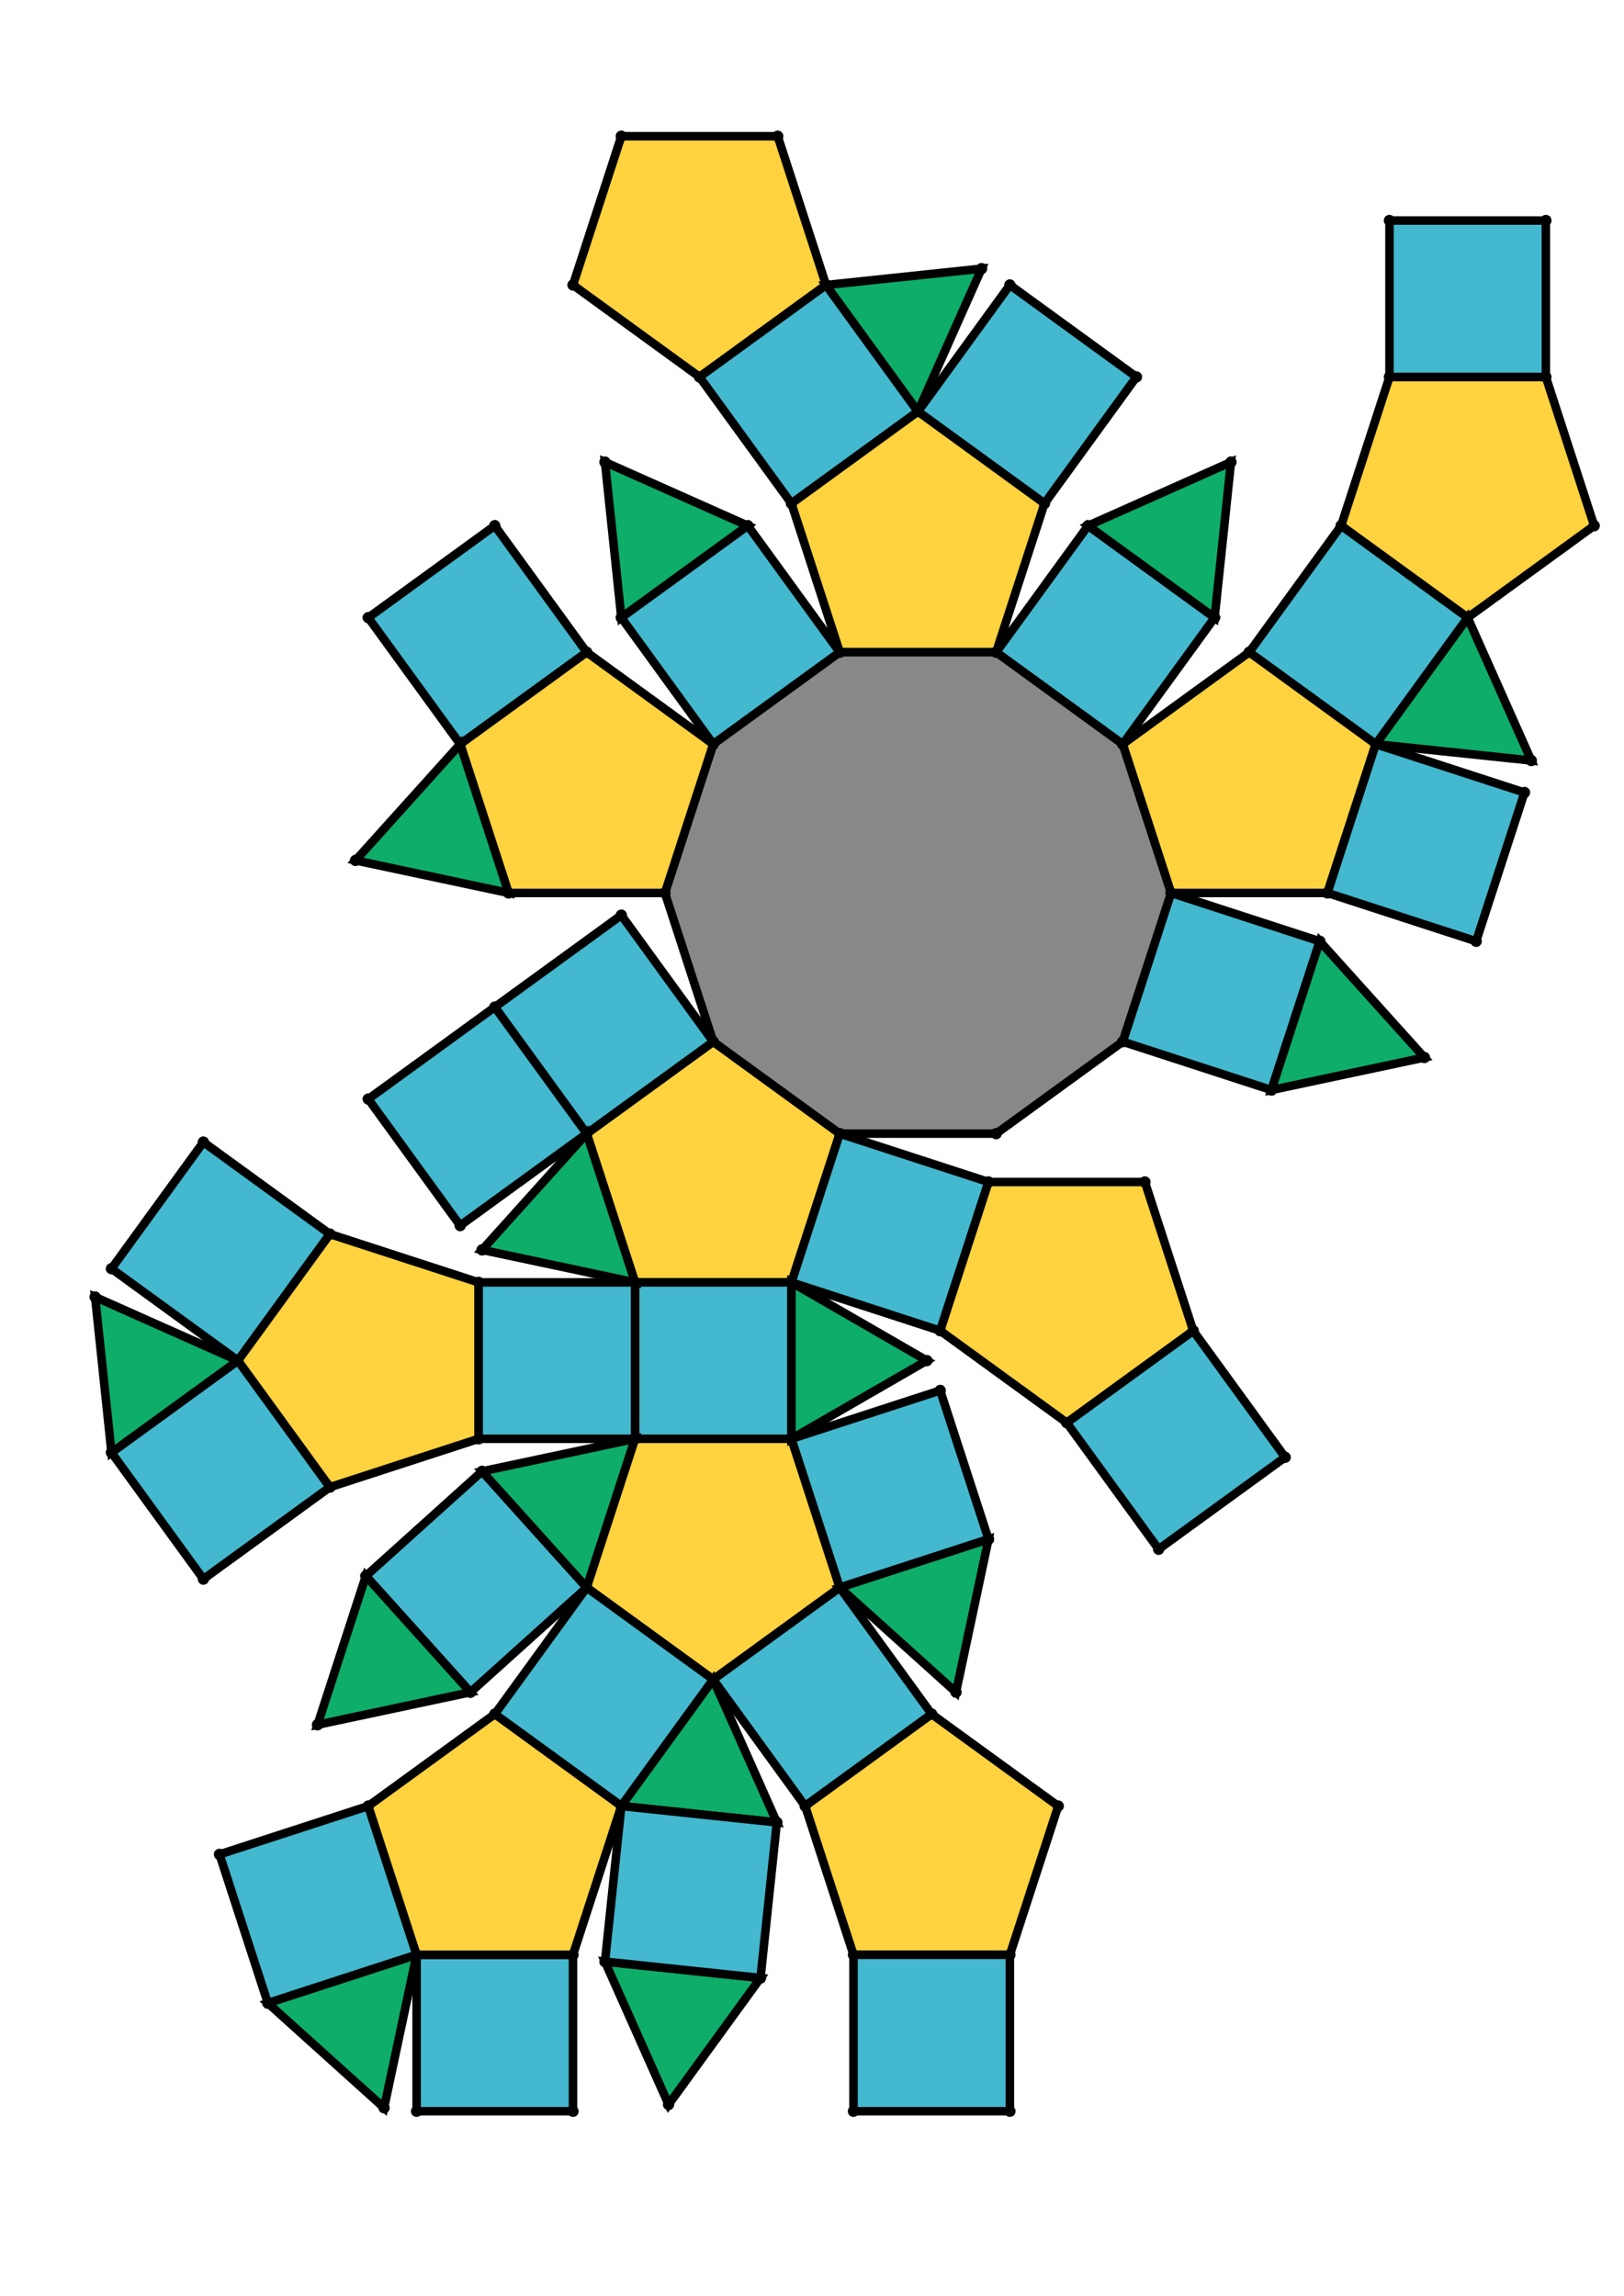 <?xml version="1.0" encoding="UTF-8" standalone="yes"?>
<!DOCTYPE svg PUBLIC "-//W3C//DTD SVG 1.0//EN" "http://www.w3.org/TR/2001/REC-SVG-20010904/DTD/svg10.dtd">
<!-- generated using polymake; Michael Joswig, Georg Loho, Benjamin Lorenz, Rico Raber; license CC BY-NC-SA 3.0; see polymake.org and matchthenet.de -->
<svg height="841pt" id="document" viewBox="0 -785.529 572 785.529" width="595pt" xmlns="http://www.w3.org/2000/svg" xmlns:svg="http://www.w3.org/2000/svg" xmlns:xlink="http://www.w3.org/1999/xlink">
	<title id="document_title">planar_net_</title>
	<polygon points="223.673,-345.389 278.758,-345.389 295.78,-397.777 251.216,-430.155 206.651,-397.777 " style="fill: rgb(255,210,63); fill-opacity: 1; stroke: rgb(0,0,0); stroke-width: 3" />
	<polygon points="278.758,-290.304 278.758,-345.389 223.673,-345.389 223.673,-290.304 " style="fill: rgb(67,184,206); fill-opacity: 1; stroke: rgb(0,0,0); stroke-width: 3" />
	<polygon points="169.792,-278.851 128.857,-241.992 165.715,-201.057 206.651,-237.915 " style="fill: rgb(67,184,206); fill-opacity: 1; stroke: rgb(0,0,0); stroke-width: 3" />
	<polygon points="223.673,-290.304 169.792,-278.851 206.651,-237.915 " style="fill: rgb(14,173,105); fill-opacity: 1; stroke: rgb(0,0,0); stroke-width: 3" />
	<polygon points="278.758,-290.304 223.673,-290.304 206.651,-237.915 251.216,-205.538 295.78,-237.915 " style="fill: rgb(255,210,63); fill-opacity: 1; stroke: rgb(0,0,0); stroke-width: 3" />
	<polygon points="295.78,-397.777 278.758,-345.389 331.146,-328.367 348.169,-380.755 " style="fill: rgb(67,184,206); fill-opacity: 1; stroke: rgb(0,0,0); stroke-width: 3" />
	<polygon points="326.463,-317.846 278.758,-345.389 278.758,-290.304 " style="fill: rgb(14,173,105); fill-opacity: 1; stroke: rgb(0,0,0); stroke-width: 3" />
	<polygon points="116.2,-273.282 83.822,-317.846 39.258,-285.468 71.636,-240.904 " style="fill: rgb(67,184,206); fill-opacity: 1; stroke: rgb(0,0,0); stroke-width: 3" />
	<polygon points="128.857,-241.992 111.835,-189.604 165.715,-201.057 " style="fill: rgb(14,173,105); fill-opacity: 1; stroke: rgb(0,0,0); stroke-width: 3" />
	<polygon points="251.216,-205.538 206.651,-237.915 174.273,-193.351 218.838,-160.973 " style="fill: rgb(67,184,206); fill-opacity: 1; stroke: rgb(0,0,0); stroke-width: 3" />
	<polygon points="331.146,-307.326 278.758,-290.304 295.78,-237.915 348.169,-254.938 " style="fill: rgb(67,184,206); fill-opacity: 1; stroke: rgb(0,0,0); stroke-width: 3" />
	<polygon points="246.38,-664.263 290.944,-696.641 273.922,-749.029 218.838,-749.029 201.816,-696.641 " style="fill: rgb(255,210,63); fill-opacity: 1; stroke: rgb(0,0,0); stroke-width: 3" />
	<polygon points="77.32,-143.951 94.343,-91.563 146.731,-108.585 129.709,-160.973 " style="fill: rgb(67,184,206); fill-opacity: 1; stroke: rgb(0,0,0); stroke-width: 3" />
	<polygon points="295.78,-237.915 251.216,-205.538 283.594,-160.973 328.158,-193.351 " style="fill: rgb(67,184,206); fill-opacity: 1; stroke: rgb(0,0,0); stroke-width: 3" />
	<polygon points="251.216,-205.538 218.838,-160.973 273.621,-155.215 " style="fill: rgb(14,173,105); fill-opacity: 1; stroke: rgb(0,0,0); stroke-width: 3" />
	<polygon points="348.169,-254.938 295.78,-237.915 336.716,-201.057 " style="fill: rgb(14,173,105); fill-opacity: 1; stroke: rgb(0,0,0); stroke-width: 3" />
	<polygon points="278.758,-619.699 323.322,-652.077 290.944,-696.641 246.38,-664.263 " style="fill: rgb(67,184,206); fill-opacity: 1; stroke: rgb(0,0,0); stroke-width: 3" />
	<polygon points="146.731,-53.5 201.816,-53.5 201.816,-108.585 146.731,-108.585 " style="fill: rgb(67,184,206); fill-opacity: 1; stroke: rgb(0,0,0); stroke-width: 3" />
	<polygon points="135.278,-54.704 146.731,-108.585 94.343,-91.563 " style="fill: rgb(14,173,105); fill-opacity: 1; stroke: rgb(0,0,0); stroke-width: 3" />
	<polygon points="372.722,-160.973 328.158,-193.351 283.594,-160.973 300.616,-108.585 355.7,-108.585 " style="fill: rgb(255,210,63); fill-opacity: 1; stroke: rgb(0,0,0); stroke-width: 3" />
	<polygon points="412.451,-482.544 395.429,-430.155 447.818,-413.133 464.84,-465.522 " style="fill: rgb(67,184,206); fill-opacity: 1; stroke: rgb(0,0,0); stroke-width: 3" />
	<polygon points="323.322,-652.077 345.727,-702.399 290.944,-696.641 " style="fill: rgb(14,173,105); fill-opacity: 1; stroke: rgb(0,0,0); stroke-width: 3" />
	<polygon points="472.371,-611.874 516.936,-579.497 561.5,-611.874 544.478,-664.263 489.393,-664.263 " style="fill: rgb(255,210,63); fill-opacity: 1; stroke: rgb(0,0,0); stroke-width: 3" />
	<polygon points="323.322,-652.077 367.887,-619.699 400.265,-664.263 355.7,-696.641 " style="fill: rgb(67,184,206); fill-opacity: 1; stroke: rgb(0,0,0); stroke-width: 3" />
	<polygon points="350.865,-567.31 395.429,-534.932 427.807,-579.497 383.243,-611.874 " style="fill: rgb(67,184,206); fill-opacity: 1; stroke: rgb(0,0,0); stroke-width: 3" />
	<polygon points="484.558,-534.932 539.341,-529.174 516.936,-579.497 " style="fill: rgb(14,173,105); fill-opacity: 1; stroke: rgb(0,0,0); stroke-width: 3" />
	<polygon points="383.243,-611.874 427.807,-579.497 433.565,-634.279 " style="fill: rgb(14,173,105); fill-opacity: 1; stroke: rgb(0,0,0); stroke-width: 3" />
	<polygon points="439.993,-567.31 484.558,-534.932 516.936,-579.497 472.371,-611.874 " style="fill: rgb(67,184,206); fill-opacity: 1; stroke: rgb(0,0,0); stroke-width: 3" />
	<polygon points="395.429,-534.932 412.451,-482.544 467.536,-482.544 484.558,-534.932 439.993,-567.31 " style="fill: rgb(255,210,63); fill-opacity: 1; stroke: rgb(0,0,0); stroke-width: 3" />
	<polygon points="484.558,-534.932 467.536,-482.544 519.924,-465.522 536.946,-517.91 " style="fill: rgb(67,184,206); fill-opacity: 1; stroke: rgb(0,0,0); stroke-width: 3" />
	<polygon points="355.7,-108.585 300.616,-108.585 300.616,-53.5 355.7,-53.5 " style="fill: rgb(67,184,206); fill-opacity: 1; stroke: rgb(0,0,0); stroke-width: 3" />
	<polygon points="464.84,-465.522 447.818,-413.133 501.698,-424.586 " style="fill: rgb(14,173,105); fill-opacity: 1; stroke: rgb(0,0,0); stroke-width: 3" />
	<polygon points="267.863,-100.432 213.08,-106.19 235.485,-55.868 " style="fill: rgb(14,173,105); fill-opacity: 1; stroke: rgb(0,0,0); stroke-width: 3" />
	<polygon points="295.78,-567.31 350.865,-567.31 367.887,-619.699 323.322,-652.077 278.758,-619.699 " style="fill: rgb(255,210,63); fill-opacity: 1; stroke: rgb(0,0,0); stroke-width: 3" />
	<polygon points="489.393,-664.263 544.478,-664.263 544.478,-719.348 489.393,-719.348 " style="fill: rgb(67,184,206); fill-opacity: 1; stroke: rgb(0,0,0); stroke-width: 3" />
	<polygon points="420.275,-328.367 375.711,-295.989 408.089,-251.424 452.653,-283.802 " style="fill: rgb(67,184,206); fill-opacity: 1; stroke: rgb(0,0,0); stroke-width: 3" />
	<polygon points="267.863,-100.432 273.621,-155.215 218.838,-160.973 213.08,-106.19 " style="fill: rgb(67,184,206); fill-opacity: 1; stroke: rgb(0,0,0); stroke-width: 3" />
	<polygon points="218.838,-579.497 263.402,-611.874 213.08,-634.279 " style="fill: rgb(14,173,105); fill-opacity: 1; stroke: rgb(0,0,0); stroke-width: 3" />
	<polygon points="251.216,-534.932 295.78,-567.31 263.402,-611.874 218.838,-579.497 " style="fill: rgb(67,184,206); fill-opacity: 1; stroke: rgb(0,0,0); stroke-width: 3" />
	<polygon points="348.169,-380.755 331.146,-328.367 375.711,-295.989 420.275,-328.367 403.253,-380.755 " style="fill: rgb(255,210,63); fill-opacity: 1; stroke: rgb(0,0,0); stroke-width: 3" />
	<polygon points="218.838,-160.973 174.273,-193.351 129.709,-160.973 146.731,-108.585 201.816,-108.585 " style="fill: rgb(255,210,63); fill-opacity: 1; stroke: rgb(0,0,0); stroke-width: 3" />
	<polygon points="162.087,-534.932 206.651,-567.31 174.273,-611.874 129.709,-579.497 " style="fill: rgb(67,184,206); fill-opacity: 1; stroke: rgb(0,0,0); stroke-width: 3" />
	<polygon points="33.5,-340.251 39.258,-285.468 83.822,-317.846 " style="fill: rgb(14,173,105); fill-opacity: 1; stroke: rgb(0,0,0); stroke-width: 3" />
	<polygon points="251.216,-430.155 295.78,-397.777 350.865,-397.777 395.429,-430.155 412.451,-482.544 395.429,-534.932 350.865,-567.31 295.78,-567.31 251.216,-534.932 234.194,-482.544 " style="fill: rgb(136,136,136); fill-opacity: 1; stroke: rgb(0,0,0); stroke-width: 3" />
	<polygon points="234.194,-482.544 251.216,-534.932 206.651,-567.31 162.087,-534.932 179.109,-482.544 " style="fill: rgb(255,210,63); fill-opacity: 1; stroke: rgb(0,0,0); stroke-width: 3" />
	<polygon points="179.109,-482.544 162.087,-534.932 125.228,-493.996 " style="fill: rgb(14,173,105); fill-opacity: 1; stroke: rgb(0,0,0); stroke-width: 3" />
	<polygon points="71.636,-394.789 39.258,-350.224 83.822,-317.846 116.2,-362.411 " style="fill: rgb(67,184,206); fill-opacity: 1; stroke: rgb(0,0,0); stroke-width: 3" />
	<polygon points="206.651,-397.777 251.216,-430.155 218.838,-474.719 174.273,-442.342 " style="fill: rgb(67,184,206); fill-opacity: 1; stroke: rgb(0,0,0); stroke-width: 3" />
	<polygon points="223.673,-345.389 206.651,-397.777 169.792,-356.841 " style="fill: rgb(14,173,105); fill-opacity: 1; stroke: rgb(0,0,0); stroke-width: 3" />
	<polygon points="206.651,-397.777 174.273,-442.342 129.709,-409.964 162.087,-365.399 " style="fill: rgb(67,184,206); fill-opacity: 1; stroke: rgb(0,0,0); stroke-width: 3" />
	<polygon points="168.589,-345.389 116.2,-362.411 83.822,-317.846 116.2,-273.282 168.589,-290.304 " style="fill: rgb(255,210,63); fill-opacity: 1; stroke: rgb(0,0,0); stroke-width: 3" />
	<polygon points="223.673,-345.389 168.589,-345.389 168.589,-290.304 223.673,-290.304 " style="fill: rgb(67,184,206); fill-opacity: 1; stroke: rgb(0,0,0); stroke-width: 3" />
	<circle cx="223.673" cy="-345.389" r="2" style="fill: rgb(0,0,0)" />
	<circle cx="278.758" cy="-345.389" r="2" style="fill: rgb(0,0,0)" />
	<circle cx="295.78" cy="-397.777" r="2" style="fill: rgb(0,0,0)" />
	<circle cx="251.216" cy="-430.155" r="2" style="fill: rgb(0,0,0)" />
	<circle cx="206.651" cy="-397.777" r="2" style="fill: rgb(0,0,0)" />
	<circle cx="223.673" cy="-290.304" r="2" style="fill: rgb(0,0,0)" />
	<circle cx="278.758" cy="-290.304" r="2" style="fill: rgb(0,0,0)" />
	<circle cx="331.146" cy="-328.367" r="2" style="fill: rgb(0,0,0)" />
	<circle cx="348.169" cy="-380.755" r="2" style="fill: rgb(0,0,0)" />
	<circle cx="350.865" cy="-397.777" r="2" style="fill: rgb(0,0,0)" />
	<circle cx="395.429" cy="-430.155" r="2" style="fill: rgb(0,0,0)" />
	<circle cx="412.451" cy="-482.544" r="2" style="fill: rgb(0,0,0)" />
	<circle cx="395.429" cy="-534.932" r="2" style="fill: rgb(0,0,0)" />
	<circle cx="350.865" cy="-567.31" r="2" style="fill: rgb(0,0,0)" />
	<circle cx="295.78" cy="-567.31" r="2" style="fill: rgb(0,0,0)" />
	<circle cx="251.216" cy="-534.932" r="2" style="fill: rgb(0,0,0)" />
	<circle cx="234.194" cy="-482.544" r="2" style="fill: rgb(0,0,0)" />
	<circle cx="218.838" cy="-474.719" r="2" style="fill: rgb(0,0,0)" />
	<circle cx="174.273" cy="-442.342" r="2" style="fill: rgb(0,0,0)" />
	<circle cx="169.792" cy="-356.841" r="2" style="fill: rgb(0,0,0)" />
	<circle cx="206.651" cy="-237.915" r="2" style="fill: rgb(0,0,0)" />
	<circle cx="251.216" cy="-205.538" r="2" style="fill: rgb(0,0,0)" />
	<circle cx="295.78" cy="-237.915" r="2" style="fill: rgb(0,0,0)" />
	<circle cx="326.463" cy="-317.846" r="2" style="fill: rgb(0,0,0)" />
	<circle cx="168.589" cy="-345.389" r="2" style="fill: rgb(0,0,0)" />
	<circle cx="168.589" cy="-290.304" r="2" style="fill: rgb(0,0,0)" />
	<circle cx="375.711" cy="-295.989" r="2" style="fill: rgb(0,0,0)" />
	<circle cx="420.275" cy="-328.367" r="2" style="fill: rgb(0,0,0)" />
	<circle cx="403.253" cy="-380.755" r="2" style="fill: rgb(0,0,0)" />
	<circle cx="447.818" cy="-413.133" r="2" style="fill: rgb(0,0,0)" />
	<circle cx="464.84" cy="-465.522" r="2" style="fill: rgb(0,0,0)" />
	<circle cx="427.807" cy="-579.497" r="2" style="fill: rgb(0,0,0)" />
	<circle cx="383.243" cy="-611.874" r="2" style="fill: rgb(0,0,0)" />
	<circle cx="467.536" cy="-482.544" r="2" style="fill: rgb(0,0,0)" />
	<circle cx="484.558" cy="-534.932" r="2" style="fill: rgb(0,0,0)" />
	<circle cx="439.993" cy="-567.31" r="2" style="fill: rgb(0,0,0)" />
	<circle cx="367.887" cy="-619.699" r="2" style="fill: rgb(0,0,0)" />
	<circle cx="323.322" cy="-652.077" r="2" style="fill: rgb(0,0,0)" />
	<circle cx="278.758" cy="-619.699" r="2" style="fill: rgb(0,0,0)" />
	<circle cx="263.402" cy="-611.874" r="2" style="fill: rgb(0,0,0)" />
	<circle cx="218.838" cy="-579.497" r="2" style="fill: rgb(0,0,0)" />
	<circle cx="206.651" cy="-567.31" r="2" style="fill: rgb(0,0,0)" />
	<circle cx="162.087" cy="-534.932" r="2" style="fill: rgb(0,0,0)" />
	<circle cx="179.109" cy="-482.544" r="2" style="fill: rgb(0,0,0)" />
	<circle cx="129.709" cy="-409.964" r="2" style="fill: rgb(0,0,0)" />
	<circle cx="162.087" cy="-365.399" r="2" style="fill: rgb(0,0,0)" />
	<circle cx="169.792" cy="-278.851" r="2" style="fill: rgb(0,0,0)" />
	<circle cx="174.273" cy="-193.351" r="2" style="fill: rgb(0,0,0)" />
	<circle cx="218.838" cy="-160.973" r="2" style="fill: rgb(0,0,0)" />
	<circle cx="348.169" cy="-254.938" r="2" style="fill: rgb(0,0,0)" />
	<circle cx="331.146" cy="-307.326" r="2" style="fill: rgb(0,0,0)" />
	<circle cx="283.594" cy="-160.973" r="2" style="fill: rgb(0,0,0)" />
	<circle cx="328.158" cy="-193.351" r="2" style="fill: rgb(0,0,0)" />
	<circle cx="116.2" cy="-362.411" r="2" style="fill: rgb(0,0,0)" />
	<circle cx="83.822" cy="-317.846" r="2" style="fill: rgb(0,0,0)" />
	<circle cx="116.2" cy="-273.282" r="2" style="fill: rgb(0,0,0)" />
	<circle cx="408.089" cy="-251.424" r="2" style="fill: rgb(0,0,0)" />
	<circle cx="452.653" cy="-283.802" r="2" style="fill: rgb(0,0,0)" />
	<circle cx="501.698" cy="-424.586" r="2" style="fill: rgb(0,0,0)" />
	<circle cx="433.565" cy="-634.279" r="2" style="fill: rgb(0,0,0)" />
	<circle cx="516.936" cy="-579.497" r="2" style="fill: rgb(0,0,0)" />
	<circle cx="472.371" cy="-611.874" r="2" style="fill: rgb(0,0,0)" />
	<circle cx="519.924" cy="-465.522" r="2" style="fill: rgb(0,0,0)" />
	<circle cx="536.946" cy="-517.91" r="2" style="fill: rgb(0,0,0)" />
	<circle cx="290.944" cy="-696.641" r="2" style="fill: rgb(0,0,0)" />
	<circle cx="246.38" cy="-664.263" r="2" style="fill: rgb(0,0,0)" />
	<circle cx="400.265" cy="-664.263" r="2" style="fill: rgb(0,0,0)" />
	<circle cx="355.7" cy="-696.641" r="2" style="fill: rgb(0,0,0)" />
	<circle cx="213.08" cy="-634.279" r="2" style="fill: rgb(0,0,0)" />
	<circle cx="174.273" cy="-611.874" r="2" style="fill: rgb(0,0,0)" />
	<circle cx="129.709" cy="-579.497" r="2" style="fill: rgb(0,0,0)" />
	<circle cx="125.228" cy="-493.996" r="2" style="fill: rgb(0,0,0)" />
	<circle cx="128.857" cy="-241.992" r="2" style="fill: rgb(0,0,0)" />
	<circle cx="165.715" cy="-201.057" r="2" style="fill: rgb(0,0,0)" />
	<circle cx="273.621" cy="-155.215" r="2" style="fill: rgb(0,0,0)" />
	<circle cx="129.709" cy="-160.973" r="2" style="fill: rgb(0,0,0)" />
	<circle cx="146.731" cy="-108.585" r="2" style="fill: rgb(0,0,0)" />
	<circle cx="201.816" cy="-108.585" r="2" style="fill: rgb(0,0,0)" />
	<circle cx="336.716" cy="-201.057" r="2" style="fill: rgb(0,0,0)" />
	<circle cx="300.616" cy="-108.585" r="2" style="fill: rgb(0,0,0)" />
	<circle cx="355.7" cy="-108.585" r="2" style="fill: rgb(0,0,0)" />
	<circle cx="372.722" cy="-160.973" r="2" style="fill: rgb(0,0,0)" />
	<circle cx="39.258" cy="-285.468" r="2" style="fill: rgb(0,0,0)" />
	<circle cx="71.636" cy="-240.904" r="2" style="fill: rgb(0,0,0)" />
	<circle cx="71.636" cy="-394.789" r="2" style="fill: rgb(0,0,0)" />
	<circle cx="39.258" cy="-350.224" r="2" style="fill: rgb(0,0,0)" />
	<circle cx="561.5" cy="-611.874" r="2" style="fill: rgb(0,0,0)" />
	<circle cx="544.478" cy="-664.263" r="2" style="fill: rgb(0,0,0)" />
	<circle cx="489.393" cy="-664.263" r="2" style="fill: rgb(0,0,0)" />
	<circle cx="539.341" cy="-529.174" r="2" style="fill: rgb(0,0,0)" />
	<circle cx="273.922" cy="-749.029" r="2" style="fill: rgb(0,0,0)" />
	<circle cx="218.838" cy="-749.029" r="2" style="fill: rgb(0,0,0)" />
	<circle cx="201.816" cy="-696.641" r="2" style="fill: rgb(0,0,0)" />
	<circle cx="345.727" cy="-702.399" r="2" style="fill: rgb(0,0,0)" />
	<circle cx="111.835" cy="-189.604" r="2" style="fill: rgb(0,0,0)" />
	<circle cx="213.08" cy="-106.19" r="2" style="fill: rgb(0,0,0)" />
	<circle cx="267.863" cy="-100.432" r="2" style="fill: rgb(0,0,0)" />
	<circle cx="77.32" cy="-143.951" r="2" style="fill: rgb(0,0,0)" />
	<circle cx="94.343" cy="-91.563" r="2" style="fill: rgb(0,0,0)" />
	<circle cx="146.731" cy="-53.5" r="2" style="fill: rgb(0,0,0)" />
	<circle cx="201.816" cy="-53.5" r="2" style="fill: rgb(0,0,0)" />
	<circle cx="300.616" cy="-53.5" r="2" style="fill: rgb(0,0,0)" />
	<circle cx="355.7" cy="-53.5" r="2" style="fill: rgb(0,0,0)" />
	<circle cx="33.5" cy="-340.251" r="2" style="fill: rgb(0,0,0)" />
	<circle cx="544.478" cy="-719.348" r="2" style="fill: rgb(0,0,0)" />
	<circle cx="489.393" cy="-719.348" r="2" style="fill: rgb(0,0,0)" />
	<circle cx="235.485" cy="-55.868" r="2" style="fill: rgb(0,0,0)" />
	<circle cx="135.278" cy="-54.704" r="2" style="fill: rgb(0,0,0)" />
	<!-- 
	Generated using the Perl SVG Module V2.64
	by Ronan Oger
	Info: http://www.roitsystems.com/
 -->
</svg>